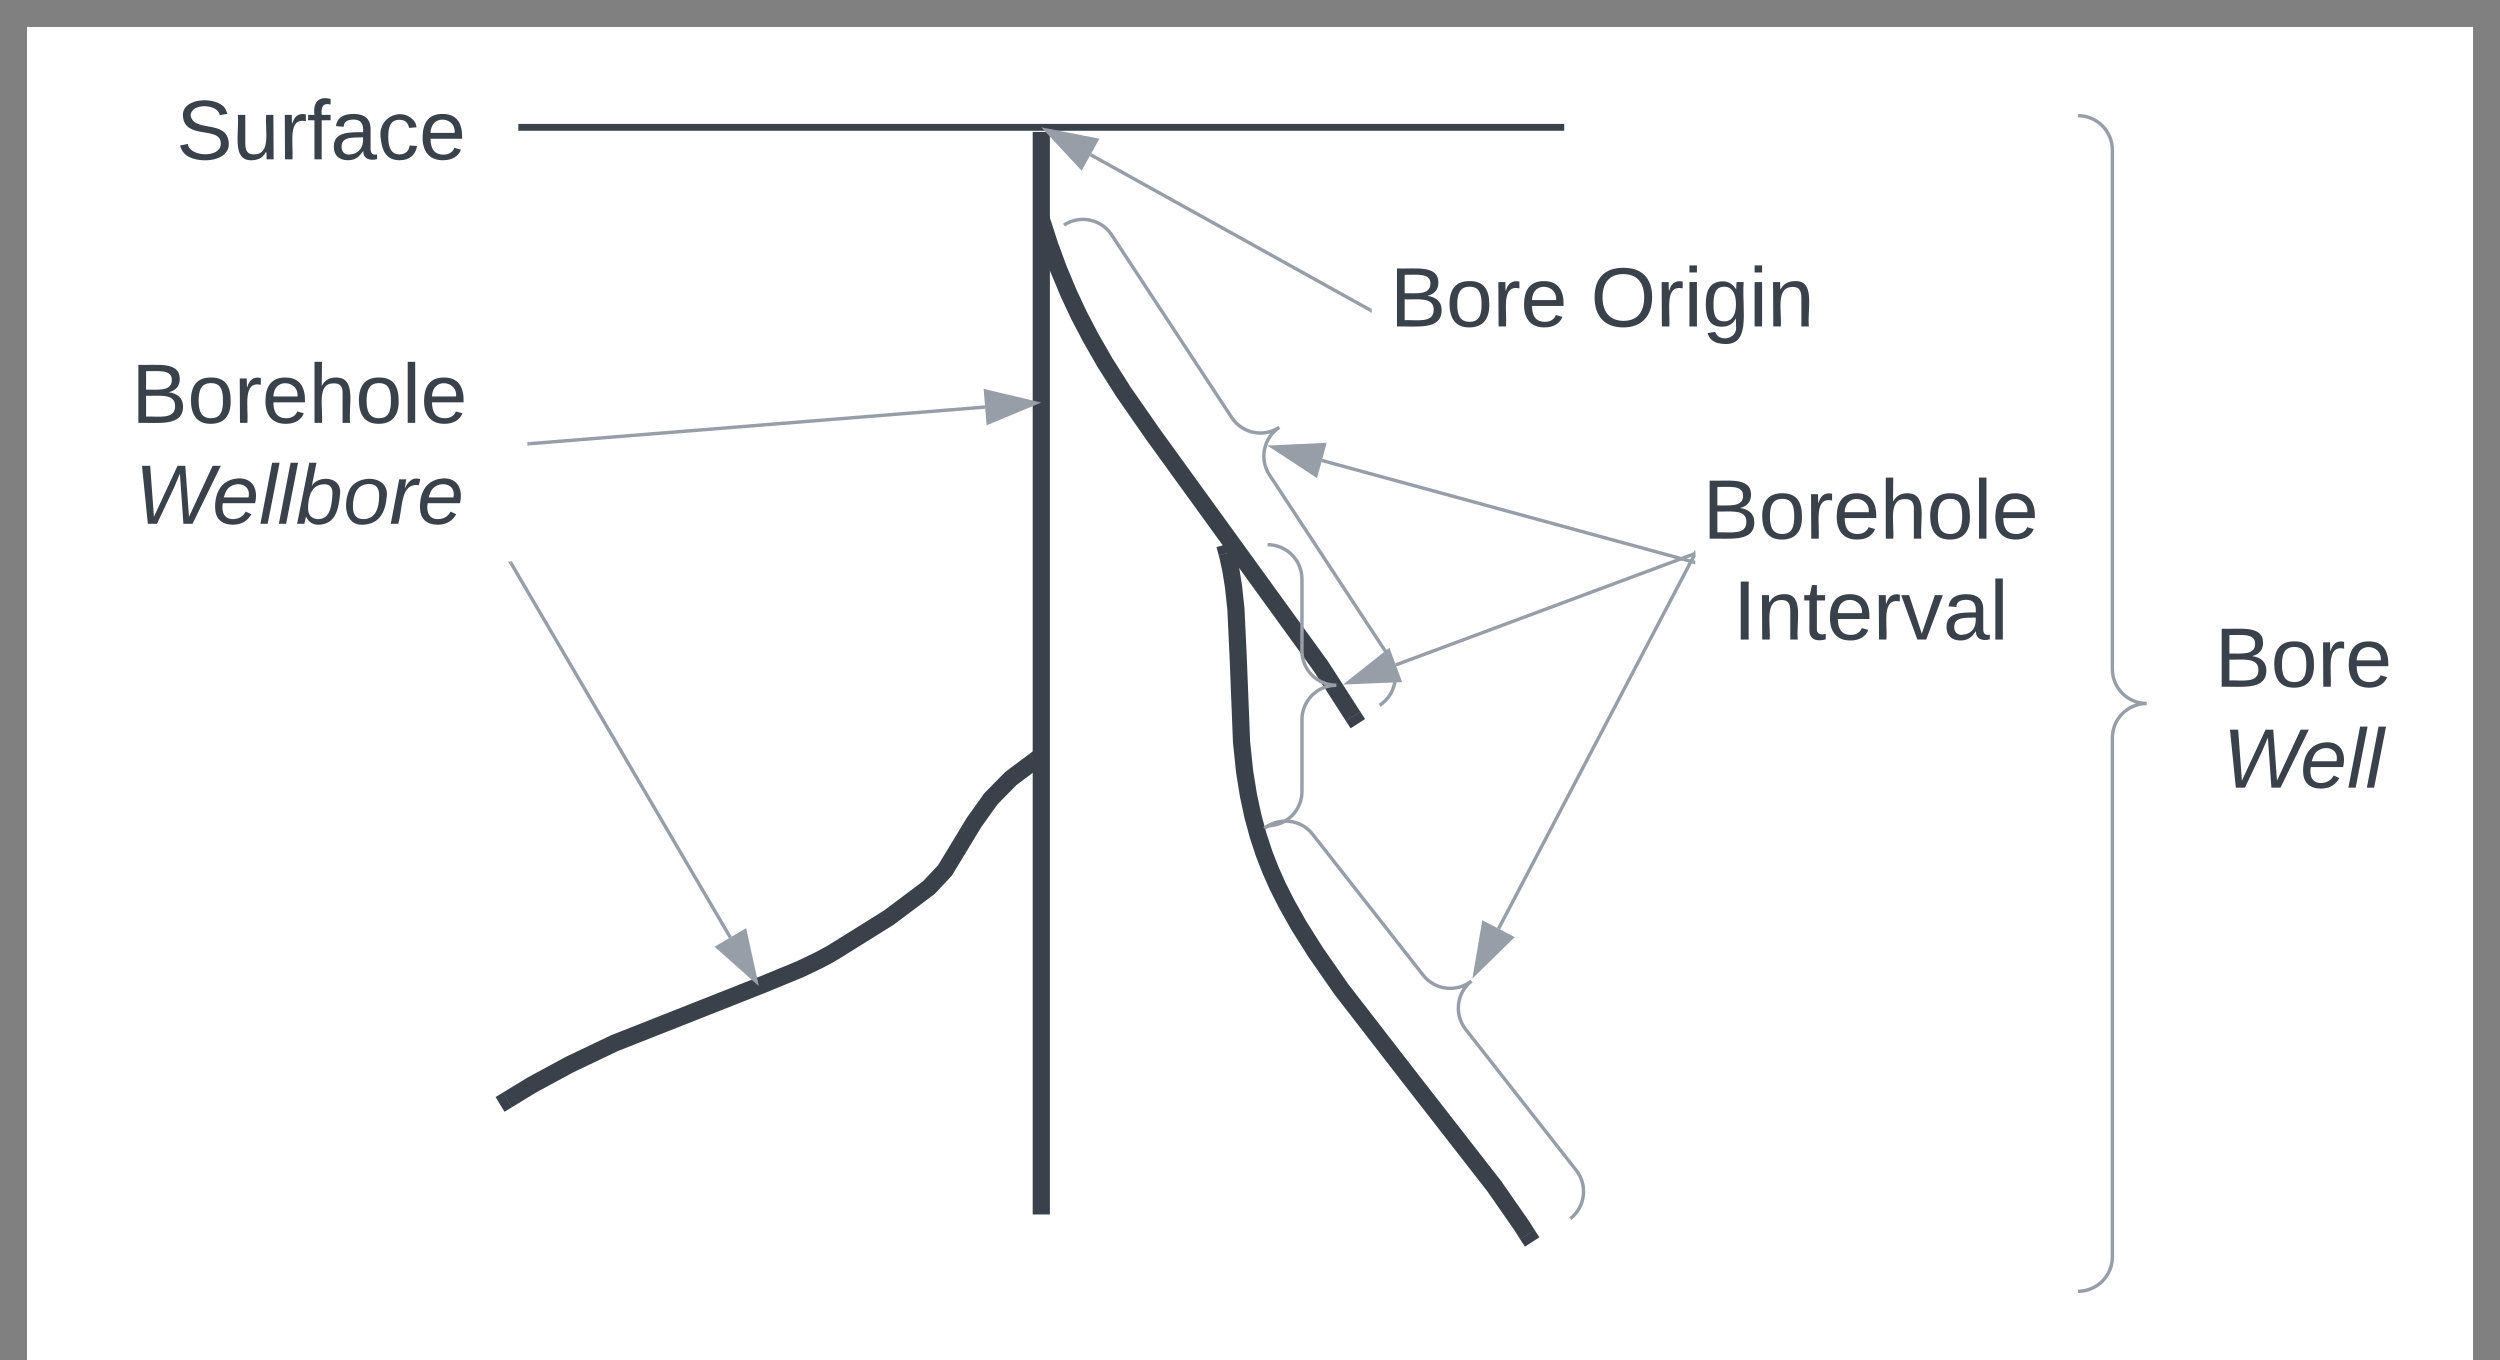 <svg xmlns="http://www.w3.org/2000/svg" xmlns:xlink="http://www.w3.org/1999/xlink" xmlns:lucid="lucid" width="726.67" height="395.34"><rect width="100%" height="100%" fill="#808080" stroke="none"/><g transform="translate(7.839 7.839)" lucid:page-tab-id="tpapIT1KjUHk"><path d="M0 0h711v502.72H0z" fill="#fff"/><path d="M294.83 33v309.67M294.83 33.07V30.5M294.83 342.6v2.57" stroke="#3a414a" stroke-width="5" fill="none"/><path d="M445.83 29.17h-302M445.8 29.17h1.03M143.85 29.17h-1.02" stroke="#3a414a" stroke-width="2" fill="none"/><path d="M292.82 213.33l-6.82 5.1-5.8 5.9-4.94 6.92-8.43 13.92-4.7 5-11.6 8.7-14.37 8.97-2.6 1.6-3.55 1.9-5.32 2.54-11.04 4.55-42.9 16.95-13.05 6.23-10.9 5.9-7.17 4.37" stroke="#3a414a" stroke-width="5" stroke-linejoin="round" fill="none"/><path d="M292.77 213.37l2.06-1.53M139.7 311.84l-2.2 1.33" stroke="#3a414a" stroke-width="5" fill="none"/><path d="M295.6 58.22l1.7 5.26 2.6 7.03 2.8 6.7 3.05 6.54 3.5 6.68 4.13 7.2 5.37 8.48 8.68 12.48 48.7 67.28 9.35 14.54" stroke="#3a414a" stroke-width="5" stroke-linejoin="round" fill="none"/><path d="M295.62 58.28l-.8-2.44M385.44 200.35l1.4 2.16" stroke="#3a414a" stroke-width="5" fill="none"/><path d="M348.8 152.92l.28 1 .85 3.93.77 4.83.7 6.5.64 13.52 1 25.2.9 8.62 1.12 6.92 1.3 6.05 1.5 5.52 1.7 5.18 1.93 4.96 2.03 4.56 2.65 5.24 3.5 6.23 4.9 7.77 7.47 10.75 20.4 26.36L426.53 337l7.92 11.4 1.7 2.67" stroke="#3a414a" stroke-width="5" stroke-linejoin="round" fill="none"/><path d="M348.83 152.98l-.67-2.47M436.1 351l1.4 2.17" stroke="#3a414a" stroke-width="5" fill="none"/><path d="M140.7 155.86l63.75 108.8" stroke="#979ea8" fill="none"/><path d="M141.12 155.62l-.86.5-.38-.65.55-.04.5-.12z" stroke="#979ea8" stroke-width=".05" fill="#979ea8"/><path d="M211.92 277.4l-11.22-9.97 8-4.7z" stroke="#979ea8" fill="#979ea8"/><path d="M146 121.13l132.5-10.65" stroke="#979ea8" fill="none"/><path d="M146.05 121.63l-.56.04v-1l.47-.04z" stroke="#979ea8" stroke-width=".05" fill="#979ea8"/><path d="M293.2 109.3l-13.83 5.76-.75-9.24z" stroke="#979ea8" fill="#979ea8"/><path d="M12.16 92.84a6 6 0 0 1 6-6H139.5a6 6 0 0 1 6 6v56.66a6 6 0 0 1-6 6H18.15a6 6 0 0 1-6-6z" stroke="#000" stroke-opacity="0" fill="#fff" fill-opacity="0"/><use xlink:href="#a" transform="matrix(1,0,0,1,17.161,91.838) translate(13.179 23.243)"/><use xlink:href="#b" transform="matrix(1,0,0,1,17.161,91.838) translate(14.164 52.576)"/><path d="M390.4 82.26l-81.25-45.13" stroke="#979ea8" fill="none"/><path d="M390.83 81.93v1.15l-.7-.4.5-.86z" stroke="#979ea8" stroke-width=".05" fill="#979ea8"/><path d="M296.24 29.96l14.72 2.87-4.5 8.1z" stroke="#979ea8" fill="#979ea8"/><path d="M390.83 63.5a6 6 0 0 1 6-6h121.33a6 6 0 0 1 6 6v38a6 6 0 0 1-6 6H396.83a6 6 0 0 1-6-6z" stroke="#000" stroke-opacity="0" fill="#fff" fill-opacity="0"/><use xlink:href="#c" transform="matrix(1,0,0,1,395.828,62.505) translate(0.346 24.556)"/><use xlink:href="#d" transform="matrix(1,0,0,1,395.828,62.505) translate(58.673 24.556)"/><path d="M484.88 130.17a6 6 0 0 1 6-6h89.33a6 6 0 0 1 6 6v45.77a6 6 0 0 1-6 6H490.9a6 6 0 0 1-6-6z" stroke="#000" stroke-opacity="0" fill="#fff" fill-opacity="0"/><use xlink:href="#e" transform="matrix(1,0,0,1,489.88,129.171) translate(-2.821 19.556)"/><use xlink:href="#f" transform="matrix(1,0,0,1,489.88,129.171) translate(6.006 48.889)"/><g fill="none"><path d="M304.72 62.6a6 6 0 0 1 1.72-8.32l59.05-38.82a6 6 0 0 1 8.3 1.7l85.18 129.58a6 6 0 0 1-1.7 8.3l-59.06 38.83a6 6 0 0 1-8.3-1.72z"/><path d="M393.2 197.16c4.62-3.03 5.9-9.23 2.87-13.84l-34.9-53.1c-3.04-4.6-1.76-10.8 2.86-13.84-4.62 3.04-10.82 1.76-13.85-2.86l-34.9-53.08c-3.04-4.62-9.24-5.9-13.85-2.86" stroke="#979ea8"/></g><path d="M360.6 156.48a6 6 0 0 1 6-6h70.65a6 6 0 0 1 6 6v69.72a6 6 0 0 1-6 6H366.6a6 6 0 0 1-6-6z" fill="none"/><path d="M360.6 232.2c5.5 0 10-4.47 10-10v-20.86c0-5.52 4.46-10 10-10-5.54 0-10-4.48-10-10v-20.86c0-5.52-4.5-10-10-10" stroke="#979ea8" fill="none"/><g fill="none"><path d="M363.36 237.68a6 6 0 0 1 1.02-8.43l55.6-43.6a6 6 0 0 1 8.43 1l81.56 103.98a6 6 0 0 1-1.02 8.43l-55.6 43.6a6 6 0 0 1-8.42-1z"/><path d="M448.62 346.37c4.35-3.4 5.1-9.7 1.7-14.04l-32.14-40.97c-3.4-4.34-2.65-10.63 1.7-14.04-4.35 3.4-10.63 2.65-14.04-1.7l-32.14-40.97c-3.4-4.34-9.7-5.1-14.04-1.7" stroke="#979ea8"/></g><path d="M484.4 155.52L376.38 126" stroke="#979ea8" fill="none"/><path d="M484.88 155.13v1.04l-.63-.17.27-.96z" stroke="#979ea8" stroke-width=".05" fill="#979ea8"/><path d="M362.13 122.1l15-.7-2.46 8.94z" stroke="#979ea8" fill="#979ea8"/><path d="M484.65 153.5l-56.9 108.6" stroke="#979ea8" fill="none"/><path d="M484.88 153.63l-.68-.35.68-1.3z" stroke="#979ea8" stroke-width=".05" fill="#979ea8"/><path d="M420.88 275.18l2.52-14.8 8.2 4.3z" stroke="#979ea8" fill="#979ea8"/><path d="M484.4 153.23l-86.53 32.2" stroke="#979ea8" fill="none"/><path d="M484.88 153.6l-.3.1-.35-.94.65-.24z" stroke="#979ea8" stroke-width=".05" fill="#979ea8"/><path d="M384.03 190.58l11.75-9.32 3.23 8.7z" stroke="#979ea8" fill="#979ea8"/><path d="M596.16 31.78a6 6 0 0 1 6-6h70.67a6 6 0 0 1 6 6V361.5a6 6 0 0 1-6 6h-70.67a6 6 0 0 1-6-6z" fill="none"/><path d="M596.16 367.5c5.52 0 10-4.47 10-10V206.64c0-5.52 4.48-10 10-10-5.52 0-10-4.47-10-10V35.78c0-5.52-4.48-10-10-10" stroke="#979ea8" fill="none"/><path d="M624.16 169.54a6 6 0 0 1 6-6h62.67a6 6 0 0 1 6 6v56.66a6 6 0 0 1-6 6h-62.67a6 6 0 0 1-6-6z" stroke="#000" stroke-opacity="0" fill="#fff" fill-opacity="0"/><use xlink:href="#g" transform="matrix(1,0,0,1,629.161,168.536) translate(6.731 23.243)"/><use xlink:href="#h" transform="matrix(1,0,0,1,629.161,168.536) translate(9.074 52.576)"/><path d="M33.5 18.16a6 6 0 0 1 6-6h92a6 6 0 0 1 6 6v25.32a6 6 0 0 1-6 6h-92a6 6 0 0 1-6-6z" stroke="#000" stroke-opacity="0" fill="#fff" fill-opacity="0"/><g><use xlink:href="#i" transform="matrix(1,0,0,1,38.494,17.161) translate(4.935 21.306)"/></g><defs><path fill="#3a414a" d="M160-131c35 5 61 23 61 61C221 17 115-2 30 0v-248c76 3 177-17 177 60 0 33-19 50-47 57zm-97-11c50-1 110 9 110-42 0-47-63-36-110-37v79zm0 115c55-2 124 14 124-45 0-56-70-42-124-44v89" id="j"/><path fill="#3a414a" d="M100-194c62-1 85 37 85 99 1 63-27 99-86 99S16-35 15-95c0-66 28-99 85-99zM99-20c44 1 53-31 53-75 0-43-8-75-51-75s-53 32-53 75 10 74 51 75" id="k"/><path fill="#3a414a" d="M114-163C36-179 61-72 57 0H25l-1-190h30c1 12-1 29 2 39 6-27 23-49 58-41v29" id="l"/><path fill="#3a414a" d="M100-194c63 0 86 42 84 106H49c0 40 14 67 53 68 26 1 43-12 49-29l28 8c-11 28-37 45-77 45C44 4 14-33 15-96c1-61 26-98 85-98zm52 81c6-60-76-77-97-28-3 7-6 17-6 28h103" id="m"/><path fill="#3a414a" d="M106-169C34-169 62-67 57 0H25v-261h32l-1 103c12-21 28-36 61-36 89 0 53 116 60 194h-32v-121c2-32-8-49-39-48" id="n"/><path fill="#3a414a" d="M24 0v-261h32V0H24" id="o"/><g id="a"><use transform="matrix(0.068,0,0,0.068,0,0)" xlink:href="#j"/><use transform="matrix(0.068,0,0,0.068,16.296,0)" xlink:href="#k"/><use transform="matrix(0.068,0,0,0.068,29.877,0)" xlink:href="#l"/><use transform="matrix(0.068,0,0,0.068,37.957,0)" xlink:href="#m"/><use transform="matrix(0.068,0,0,0.068,51.537,0)" xlink:href="#n"/><use transform="matrix(0.068,0,0,0.068,65.117,0)" xlink:href="#k"/><use transform="matrix(0.068,0,0,0.068,78.698,0)" xlink:href="#o"/><use transform="matrix(0.068,0,0,0.068,84.062,0)" xlink:href="#m"/></g><path fill="#3a414a" d="M247 0h-39l-15-214-24 57L95 0H56L31-248h35L82-30l101-218h33l16 218 101-218h35" id="p"/><path fill="#3a414a" d="M111-194c62-3 86 47 72 106H45c-7 38 6 69 45 68 27-1 43-14 53-32l24 11C152-15 129 4 87 4 38 3 12-23 12-71c0-70 32-119 99-123zm44 81c14-66-71-72-95-28-4 8-8 17-11 28h106" id="q"/><path fill="#3a414a" d="M6 0l50-261h32L37 0H6" id="r"/><path fill="#3a414a" d="M68-162c25-46 127-43 121 31C183-60 169 1 98 4 69 5 53-11 43-31L36 0H5l52-261h31zm88 36c2-27-9-43-34-43-55 0-70 51-70 103 0 29 15 45 43 46 52 0 58-58 61-106" id="s"/><path fill="#3a414a" d="M30-147c31-64 166-65 159 27C183-49 158 1 86 4 9 8 1-88 30-147zM88-20c53 0 68-48 68-100 0-31-11-51-44-50-52 1-68 46-68 97 0 32 13 53 44 53" id="t"/><path fill="#3a414a" d="M66-151c12-25 30-51 66-40l-6 26C45-176 58-65 38 0H6l36-190h30" id="u"/><g id="b"><use transform="matrix(0.068,0,0,0.068,0,0)" xlink:href="#p"/><use transform="matrix(0.068,0,0,0.068,22.543,0)" xlink:href="#q"/><use transform="matrix(0.068,0,0,0.068,36.123,0)" xlink:href="#r"/><use transform="matrix(0.068,0,0,0.068,41.488,0)" xlink:href="#r"/><use transform="matrix(0.068,0,0,0.068,46.852,0)" xlink:href="#s"/><use transform="matrix(0.068,0,0,0.068,60.432,0)" xlink:href="#t"/><use transform="matrix(0.068,0,0,0.068,74.012,0)" xlink:href="#u"/><use transform="matrix(0.068,0,0,0.068,82.093,0)" xlink:href="#q"/></g><g id="c"><use transform="matrix(0.068,0,0,0.068,0,0)" xlink:href="#j"/><use transform="matrix(0.068,0,0,0.068,16.296,0)" xlink:href="#k"/><use transform="matrix(0.068,0,0,0.068,29.877,0)" xlink:href="#l"/><use transform="matrix(0.068,0,0,0.068,37.957,0)" xlink:href="#m"/></g><path fill="#3a414a" d="M140-251c81 0 123 46 123 126C263-46 219 4 140 4 59 4 17-45 17-125s42-126 123-126zm0 227c63 0 89-41 89-101s-29-99-89-99c-61 0-89 39-89 99S79-25 140-24" id="v"/><path fill="#3a414a" d="M24-231v-30h32v30H24zM24 0v-190h32V0H24" id="w"/><path fill="#3a414a" d="M177-190C167-65 218 103 67 71c-23-6-38-20-44-43l32-5c15 47 100 32 89-28v-30C133-14 115 1 83 1 29 1 15-40 15-95c0-56 16-97 71-98 29-1 48 16 59 35 1-10 0-23 2-32h30zM94-22c36 0 50-32 50-73 0-42-14-75-50-75-39 0-46 34-46 75s6 73 46 73" id="x"/><path fill="#3a414a" d="M117-194c89-4 53 116 60 194h-32v-121c0-31-8-49-39-48C34-167 62-67 57 0H25l-1-190h30c1 10-1 24 2 32 11-22 29-35 61-36" id="y"/><g id="d"><use transform="matrix(0.068,0,0,0.068,0,0)" xlink:href="#v"/><use transform="matrix(0.068,0,0,0.068,19.012,0)" xlink:href="#l"/><use transform="matrix(0.068,0,0,0.068,27.093,0)" xlink:href="#w"/><use transform="matrix(0.068,0,0,0.068,32.457,0)" xlink:href="#x"/><use transform="matrix(0.068,0,0,0.068,46.037,0)" xlink:href="#w"/><use transform="matrix(0.068,0,0,0.068,51.401,0)" xlink:href="#y"/></g><g id="e"><use transform="matrix(0.068,0,0,0.068,0,0)" xlink:href="#j"/><use transform="matrix(0.068,0,0,0.068,16.296,0)" xlink:href="#k"/><use transform="matrix(0.068,0,0,0.068,29.877,0)" xlink:href="#l"/><use transform="matrix(0.068,0,0,0.068,37.957,0)" xlink:href="#m"/><use transform="matrix(0.068,0,0,0.068,51.537,0)" xlink:href="#n"/><use transform="matrix(0.068,0,0,0.068,65.117,0)" xlink:href="#k"/><use transform="matrix(0.068,0,0,0.068,78.698,0)" xlink:href="#o"/><use transform="matrix(0.068,0,0,0.068,84.062,0)" xlink:href="#m"/></g><path fill="#3a414a" d="M33 0v-248h34V0H33" id="z"/><path fill="#3a414a" d="M59-47c-2 24 18 29 38 22v24C64 9 27 4 27-40v-127H5v-23h24l9-43h21v43h35v23H59v120" id="A"/><path fill="#3a414a" d="M108 0H70L1-190h34L89-25l56-165h34" id="B"/><path fill="#3a414a" d="M141-36C126-15 110 5 73 4 37 3 15-17 15-53c-1-64 63-63 125-63 3-35-9-54-41-54-24 1-41 7-42 31l-33-3c5-37 33-52 76-52 45 0 72 20 72 64v82c-1 20 7 32 28 27v20c-31 9-61-2-59-35zM48-53c0 20 12 33 32 33 41-3 63-29 60-74-43 2-92-5-92 41" id="C"/><g id="f"><use transform="matrix(0.068,0,0,0.068,0,0)" xlink:href="#z"/><use transform="matrix(0.068,0,0,0.068,6.79,0)" xlink:href="#y"/><use transform="matrix(0.068,0,0,0.068,20.37,0)" xlink:href="#A"/><use transform="matrix(0.068,0,0,0.068,27.16,0)" xlink:href="#m"/><use transform="matrix(0.068,0,0,0.068,40.741,0)" xlink:href="#l"/><use transform="matrix(0.068,0,0,0.068,48.821,0)" xlink:href="#B"/><use transform="matrix(0.068,0,0,0.068,61.043,0)" xlink:href="#C"/><use transform="matrix(0.068,0,0,0.068,74.623,0)" xlink:href="#o"/></g><g id="g"><use transform="matrix(0.068,0,0,0.068,0,0)" xlink:href="#j"/><use transform="matrix(0.068,0,0,0.068,16.296,0)" xlink:href="#k"/><use transform="matrix(0.068,0,0,0.068,29.877,0)" xlink:href="#l"/><use transform="matrix(0.068,0,0,0.068,37.957,0)" xlink:href="#m"/></g><g id="h"><use transform="matrix(0.068,0,0,0.068,0,0)" xlink:href="#p"/><use transform="matrix(0.068,0,0,0.068,22.543,0)" xlink:href="#q"/><use transform="matrix(0.068,0,0,0.068,36.123,0)" xlink:href="#r"/><use transform="matrix(0.068,0,0,0.068,41.488,0)" xlink:href="#r"/></g><path fill="#3a414a" d="M185-189c-5-48-123-54-124 2 14 75 158 14 163 119 3 78-121 87-175 55-17-10-28-26-33-46l33-7c5 56 141 63 141-1 0-78-155-14-162-118-5-82 145-84 179-34 5 7 8 16 11 25" id="D"/><path fill="#3a414a" d="M84 4C-5 8 30-112 23-190h32v120c0 31 7 50 39 49 72-2 45-101 50-169h31l1 190h-30c-1-10 1-25-2-33-11 22-28 36-60 37" id="E"/><path fill="#3a414a" d="M101-234c-31-9-42 10-38 44h38v23H63V0H32v-167H5v-23h27c-7-52 17-82 69-68v24" id="F"/><path fill="#3a414a" d="M96-169c-40 0-48 33-48 73s9 75 48 75c24 0 41-14 43-38l32 2c-6 37-31 61-74 61-59 0-76-41-82-99-10-93 101-131 147-64 4 7 5 14 7 22l-32 3c-4-21-16-35-41-35" id="G"/><g id="i"><use transform="matrix(0.068,0,0,0.068,0,0)" xlink:href="#D"/><use transform="matrix(0.068,0,0,0.068,16.296,0)" xlink:href="#E"/><use transform="matrix(0.068,0,0,0.068,29.877,0)" xlink:href="#l"/><use transform="matrix(0.068,0,0,0.068,37.957,0)" xlink:href="#F"/><use transform="matrix(0.068,0,0,0.068,44.747,0)" xlink:href="#C"/><use transform="matrix(0.068,0,0,0.068,58.327,0)" xlink:href="#G"/><use transform="matrix(0.068,0,0,0.068,70.549,0)" xlink:href="#m"/></g></defs></g></svg>